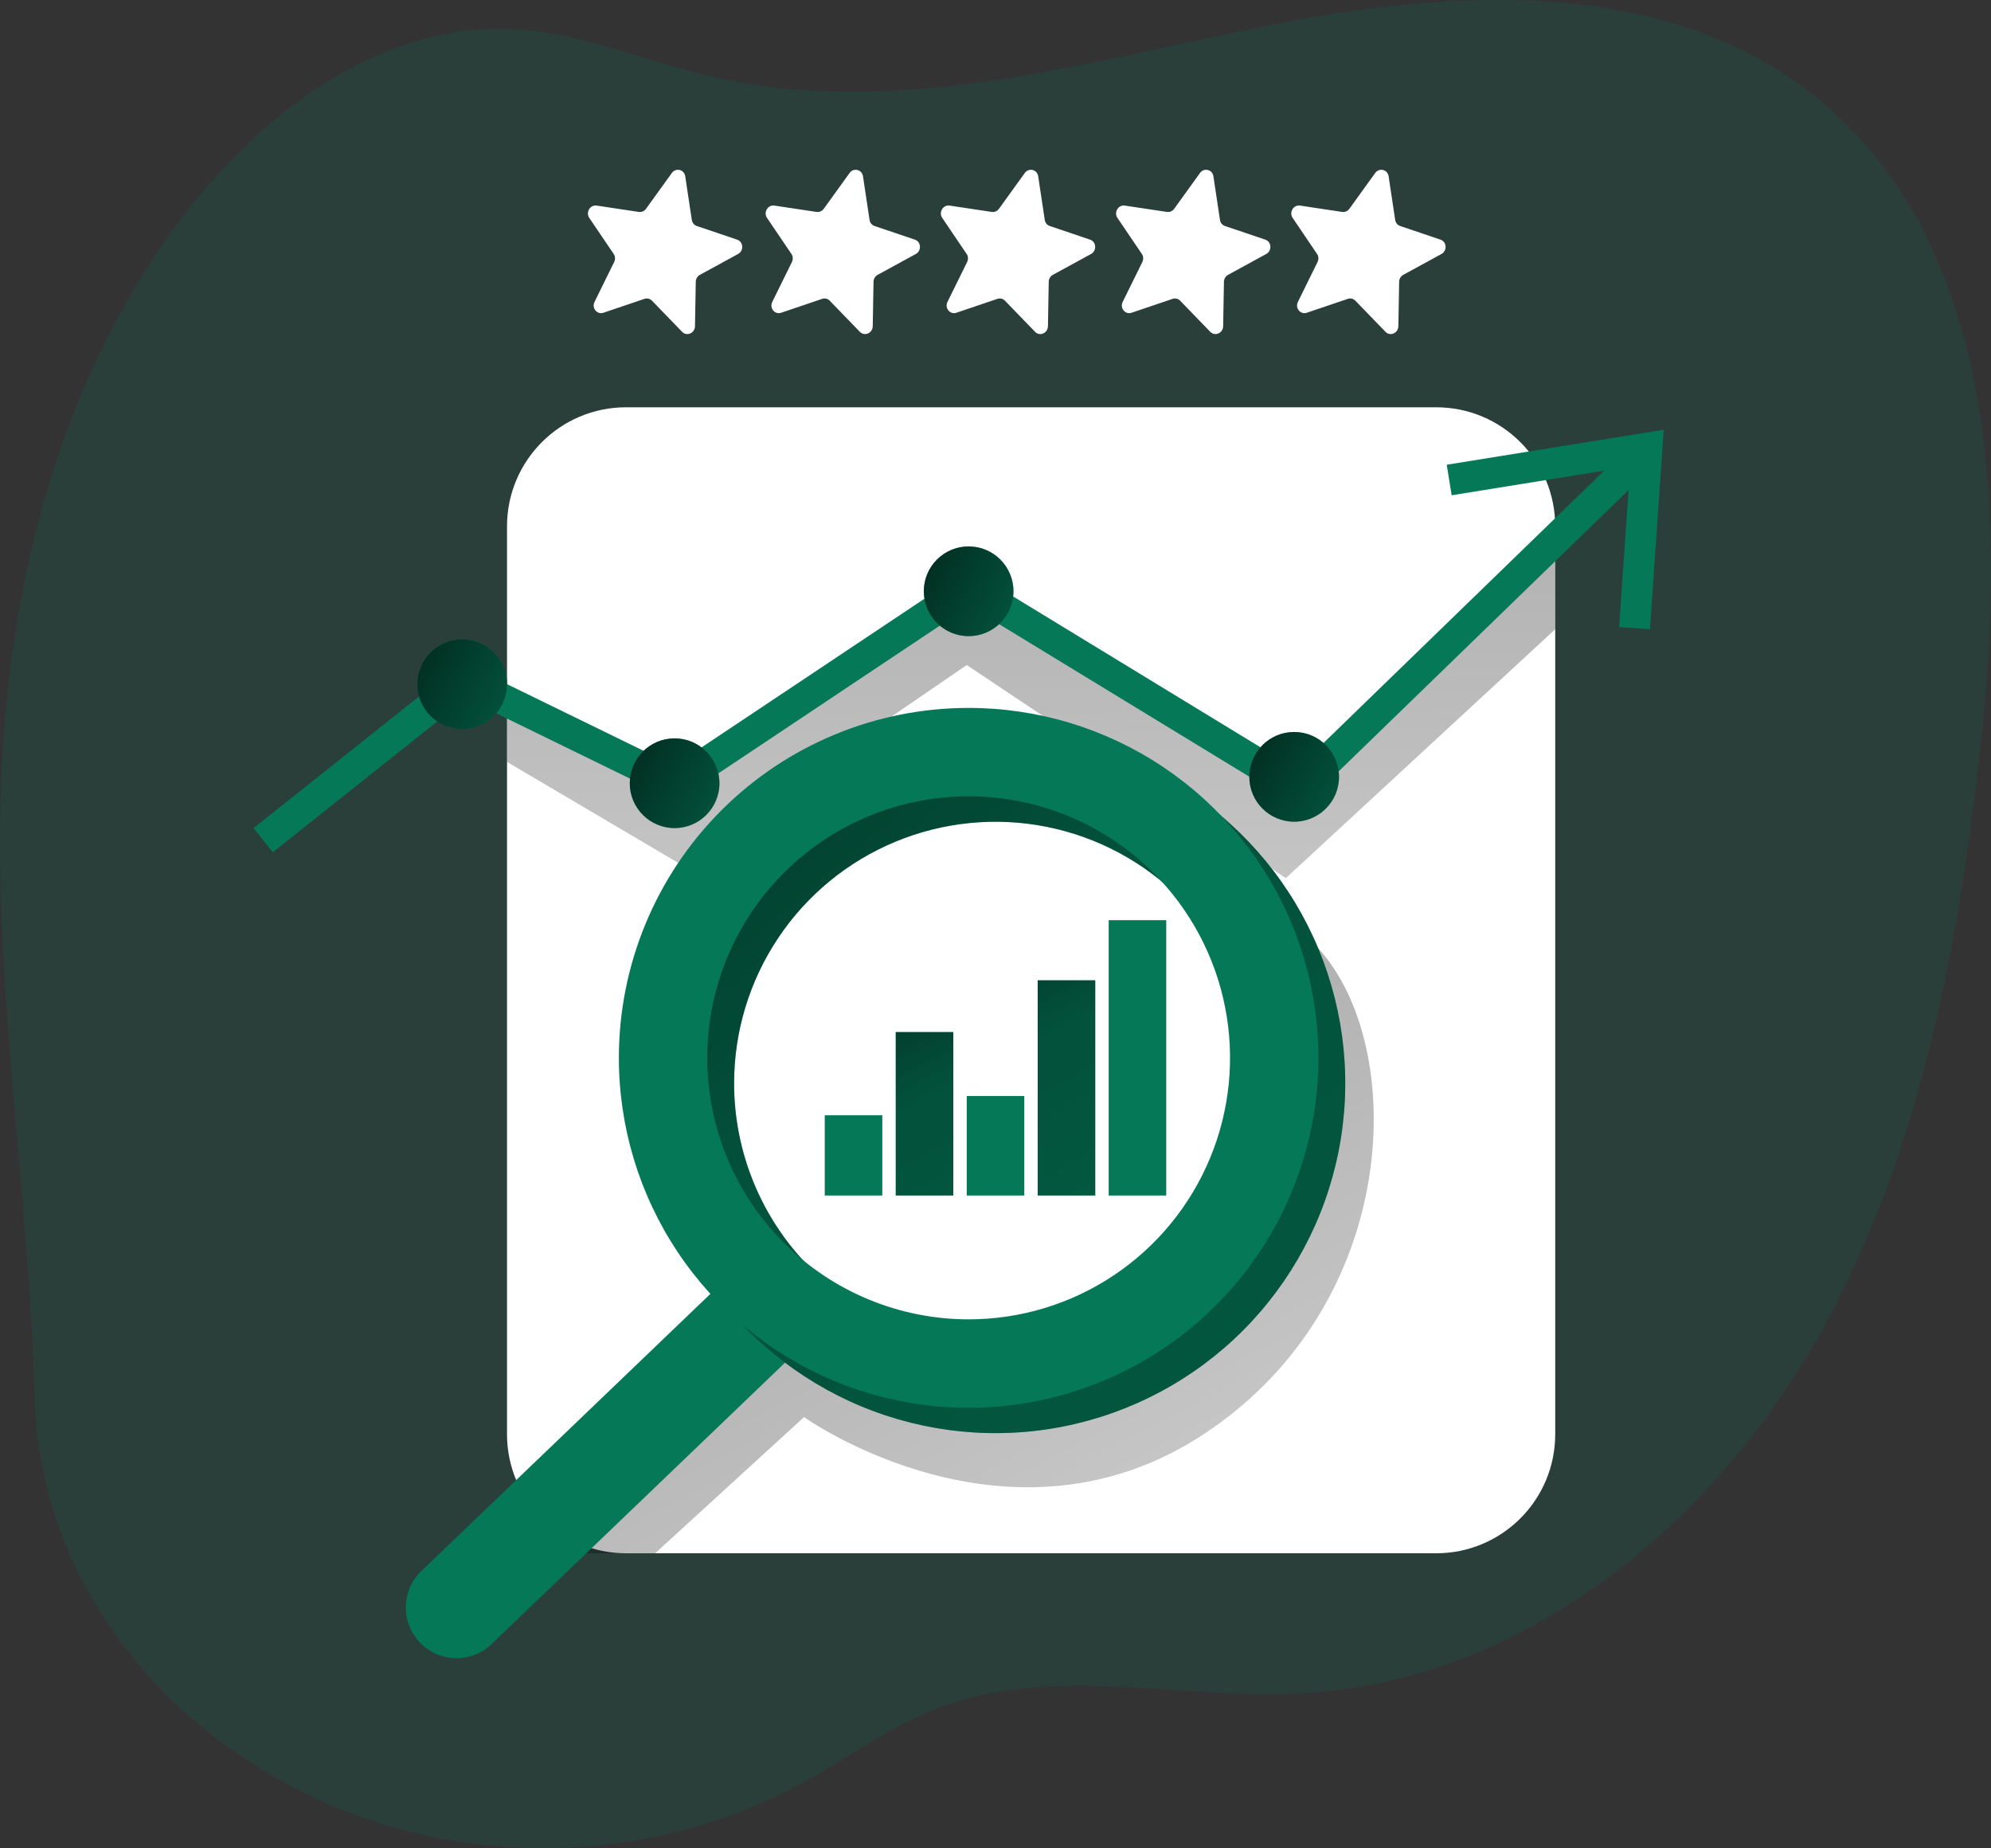 <svg width="250" height="232" viewBox="0 0 250 232" fill="none" xmlns="http://www.w3.org/2000/svg">
<rect x="0" y="0" width="250" height="232" fill="#333333" stroke="none"/>
<g clip-path="url(#clip0_5800_5549)">
<path opacity="0.18" d="M40.575 226.19C59.562 234.726 82.525 233.822 100.781 223.821C106.448 220.714 111.703 216.782 117.736 214.461C132.357 208.84 148.736 213.527 164.366 212.51C190.761 210.795 213.931 192.328 227.328 169.516C240.725 146.705 245.77 119.992 248.676 93.695C251.93 64.293 250.703 29.8 227.353 11.648C208.686 -2.868 182.37 -1.426 159.192 3.224C136.014 7.874 112.191 15.021 89.194 9.592C80.9 7.642 72.89 4.068 64.379 3.65C49.199 2.899 35.191 12.414 25.438 24.083C8.704 44.095 1.382 70.64 0.195 96.7C-0.994 122.851 3.635 149.144 4.331 175.163C4.936 197.957 19.636 216.765 40.575 226.19Z" fill="#047857"/>
<path d="M180.337 51.131H78.607C70.354 51.131 63.663 57.824 63.663 66.08V180.051C63.663 188.307 70.354 195 78.607 195H180.337C188.591 195 195.281 188.307 195.281 180.051V66.08C195.281 57.824 188.591 51.131 180.337 51.131Z" fill="white"/>
<path d="M82.264 195L100.959 177.902C100.959 177.902 126.722 196.304 151.344 179.92C175.966 163.537 176.78 131.405 165.545 119.073C154.311 106.74 154.448 115.514 154.448 115.514C154.448 115.514 171.971 163.955 133.922 168.815C95.872 173.675 92.185 162.845 92.185 162.845L69.042 195H82.264Z" fill="url(#paint0_linear_5800_5549)"/>
<path d="M63.663 95.65L85.156 108.323L121.388 83.488L161.452 110.246L195.281 78.993V68.599L160.922 98.327L121.711 76.076L84.645 96.128L63.663 88.872V95.65Z" fill="url(#paint1_linear_5800_5549)"/>
<path d="M34.255 106.998L31.839 103.958L58.023 83.137L84.645 96.128L121.618 71.471L162.789 96.569L204.403 56.204L207.104 58.991L163.335 101.447L121.711 76.076L84.943 100.595L58.524 87.702L34.255 106.998Z" fill="#047857"/>
<path d="M52.826 197.308C52.235 197.899 51.766 198.6 51.446 199.372C51.126 200.145 50.961 200.972 50.961 201.808C50.961 202.644 51.126 203.471 51.446 204.243C51.766 205.016 52.235 205.717 52.826 206.308C53.417 206.899 54.118 207.368 54.89 207.688C55.661 208.008 56.489 208.173 57.324 208.173C58.16 208.173 58.987 208.008 59.759 207.688C60.531 207.368 61.232 206.899 61.823 206.308L101.64 168.131C102.832 166.938 103.502 165.319 103.502 163.632C103.502 161.944 102.832 160.326 101.64 159.132C100.446 157.939 98.828 157.269 97.141 157.269C95.454 157.269 93.836 157.939 92.643 159.132L52.826 197.308Z" fill="#047857"/>
<path d="M81.083 135.99C81.084 144.678 83.66 153.172 88.486 160.396C93.312 167.62 100.171 173.25 108.195 176.575C116.22 179.899 125.051 180.769 133.569 179.073C142.088 177.378 149.913 173.194 156.055 167.05C162.197 160.906 166.379 153.078 168.074 144.557C169.768 136.035 168.898 127.202 165.574 119.175C162.25 111.148 156.621 104.287 149.399 99.46C142.177 94.633 133.686 92.057 125 92.057C119.233 92.057 113.522 93.193 108.193 95.401C102.865 97.609 98.023 100.845 93.945 104.925C89.867 109.004 86.632 113.847 84.425 119.178C82.218 124.508 81.083 130.221 81.083 135.99ZM92.177 135.99C92.179 129.496 94.105 123.149 97.713 117.751C101.32 112.353 106.447 108.146 112.445 105.662C118.442 103.178 125.042 102.529 131.408 103.796C137.775 105.064 143.622 108.192 148.212 112.784C152.801 117.376 155.927 123.226 157.193 129.595C158.458 135.963 157.808 142.565 155.324 148.564C152.839 154.563 148.632 159.69 143.235 163.297C137.837 166.905 131.491 168.83 125 168.83C120.689 168.83 116.42 167.981 112.437 166.331C108.454 164.68 104.836 162.261 101.788 159.212C98.74 156.162 96.322 152.541 94.673 148.557C93.024 144.573 92.176 140.302 92.177 135.99Z" fill="#047857"/>
<path d="M81.083 135.99C81.084 144.678 83.66 153.172 88.486 160.396C93.312 167.62 100.171 173.25 108.195 176.575C116.22 179.899 125.051 180.769 133.569 179.073C142.088 177.378 149.913 173.194 156.055 167.05C162.197 160.906 166.379 153.078 168.074 144.557C169.768 136.035 168.898 127.202 165.574 119.175C162.25 111.148 156.621 104.287 149.399 99.46C142.177 94.633 133.686 92.057 125 92.057C119.233 92.057 113.522 93.193 108.193 95.401C102.865 97.609 98.023 100.845 93.945 104.925C89.867 109.004 86.632 113.847 84.425 119.178C82.218 124.508 81.083 130.221 81.083 135.99ZM92.177 135.99C92.179 129.496 94.105 123.149 97.713 117.751C101.32 112.353 106.447 108.146 112.445 105.662C118.442 103.178 125.042 102.529 131.408 103.796C137.775 105.064 143.622 108.192 148.212 112.784C152.801 117.376 155.927 123.226 157.193 129.595C158.458 135.963 157.808 142.565 155.324 148.564C152.839 154.563 148.632 159.69 143.235 163.297C137.837 166.905 131.491 168.83 125 168.83C120.689 168.83 116.42 167.981 112.437 166.331C108.454 164.68 104.836 162.261 101.788 159.212C98.74 156.162 96.322 152.541 94.673 148.557C93.024 144.573 92.176 140.302 92.177 135.99Z" fill="url(#paint2_linear_5800_5549)"/>
<path d="M77.709 132.802C77.708 141.492 80.284 149.986 85.109 157.211C89.935 164.436 96.794 170.068 104.82 173.393C112.845 176.719 121.676 177.589 130.196 175.894C138.716 174.199 146.542 170.014 152.684 163.87C158.826 157.726 163.009 149.897 164.704 141.375C166.398 132.853 165.528 124.019 162.204 115.991C158.88 107.963 153.25 101.102 146.027 96.275C138.804 91.447 130.312 88.871 121.626 88.872C109.978 88.872 98.808 93.5 90.572 101.739C82.335 109.977 77.709 121.151 77.709 132.802ZM88.805 132.802C88.805 126.308 90.73 119.96 94.336 114.56C97.942 109.161 103.069 104.952 109.066 102.467C115.064 99.981 121.664 99.331 128.031 100.598C134.398 101.864 140.247 104.992 144.837 109.583C149.428 114.175 152.554 120.026 153.82 126.395C155.087 132.764 154.436 139.366 151.952 145.365C149.467 151.365 145.26 156.493 139.862 160.1C134.464 163.708 128.118 165.633 121.626 165.632C112.921 165.632 104.573 162.174 98.418 156.017C92.263 149.86 88.805 141.509 88.805 132.802Z" fill="#047857"/>
<path d="M207.177 78.993L203.304 78.725L204.696 58.56L182.277 62.176L181.659 58.343L208.904 53.951L207.177 78.993Z" fill="#047857"/>
<path d="M110.786 140.014H103.56V150.085H110.786V140.014Z" fill="#047857"/>
<path d="M119.701 129.567H112.474V150.085H119.701V129.567Z" fill="#047857"/>
<path d="M128.615 137.592H121.388V150.085H128.615V137.592Z" fill="#047857"/>
<path d="M137.526 123.067H130.299V150.085H137.526V123.067Z" fill="#047857"/>
<path d="M119.701 129.567H112.474V150.085H119.701V129.567Z" fill="url(#paint3_linear_5800_5549)"/>
<path d="M137.526 123.067H130.299V150.085H137.526V123.067Z" fill="url(#paint4_linear_5800_5549)"/>
<path d="M146.44 115.519H139.213V150.085H146.44V115.519Z" fill="#047857"/>
<path d="M121.628 79.862C124.737 79.862 127.258 77.341 127.258 74.231C127.258 71.12 124.737 68.599 121.628 68.599C118.519 68.599 115.998 71.12 115.998 74.231C115.998 77.341 118.519 79.862 121.628 79.862Z" fill="#047857"/>
<path d="M121.628 79.862C124.737 79.862 127.258 77.341 127.258 74.231C127.258 71.12 124.737 68.599 121.628 68.599C118.519 68.599 115.998 71.12 115.998 74.231C115.998 77.341 118.519 79.862 121.628 79.862Z" fill="url(#paint5_linear_5800_5549)"/>
<path d="M162.504 103.157C165.613 103.157 168.134 100.636 168.134 97.525C168.134 94.415 165.613 91.894 162.504 91.894C159.395 91.894 156.874 94.415 156.874 97.525C156.874 100.636 159.395 103.157 162.504 103.157Z" fill="#047857"/>
<path d="M162.504 103.157C165.613 103.157 168.134 100.636 168.134 97.525C168.134 94.415 165.613 91.894 162.504 91.894C159.395 91.894 156.874 94.415 156.874 97.525C156.874 100.636 159.395 103.157 162.504 103.157Z" fill="url(#paint6_linear_5800_5549)"/>
<path d="M58.033 91.528C61.142 91.528 63.663 89.007 63.663 85.897C63.663 82.787 61.142 80.265 58.033 80.265C54.924 80.265 52.403 82.787 52.403 85.897C52.403 89.007 54.924 91.528 58.033 91.528Z" fill="#047857"/>
<path d="M58.033 91.528C61.142 91.528 63.663 89.007 63.663 85.897C63.663 82.787 61.142 80.265 58.033 80.265C54.924 80.265 52.403 82.787 52.403 85.897C52.403 89.007 54.924 91.528 58.033 91.528Z" fill="url(#paint7_linear_5800_5549)"/>
<path d="M84.708 103.958C87.817 103.958 90.338 101.437 90.338 98.327C90.338 95.217 87.817 92.695 84.708 92.695C81.598 92.695 79.078 95.217 79.078 98.327C79.078 101.437 81.598 103.958 84.708 103.958Z" fill="#047857"/>
<path d="M84.708 103.958C87.817 103.958 90.338 101.437 90.338 98.327C90.338 95.217 87.817 92.695 84.708 92.695C81.598 92.695 79.078 95.217 79.078 98.327C79.078 101.437 81.598 103.958 84.708 103.958Z" fill="url(#paint8_linear_5800_5549)"/>
<path d="M81.867 37.749C81.62 37.494 81.255 37.405 80.919 37.519L75.767 39.263C74.969 39.533 74.27 38.677 74.653 37.899L77.121 32.888C77.281 32.562 77.257 32.175 77.058 31.881L73.991 27.354C73.516 26.652 74.097 25.686 74.919 25.81L80.212 26.606C80.557 26.658 80.905 26.507 81.116 26.214L84.359 21.718C84.862 21.02 85.913 21.275 86.041 22.126L86.866 27.608C86.92 27.965 87.16 28.259 87.49 28.371L92.561 30.086C93.349 30.352 93.423 31.477 92.68 31.884L87.882 34.505C87.57 34.675 87.371 35.008 87.365 35.371L87.266 40.956C87.251 41.824 86.238 42.264 85.651 41.659L81.867 37.749Z" fill="white"/>
<path d="M104.186 37.749C103.939 37.494 103.574 37.405 103.238 37.519L98.086 39.263C97.287 39.533 96.588 38.677 96.972 37.899L99.439 32.888C99.6 32.562 99.576 32.175 99.376 31.881L96.31 27.354C95.835 26.652 96.416 25.686 97.238 25.81L102.531 26.606C102.876 26.658 103.224 26.507 103.435 26.214L106.677 21.718C107.181 21.02 108.232 21.275 108.36 22.126L109.185 27.608C109.239 27.965 109.479 28.259 109.809 28.371L114.88 30.086C115.668 30.352 115.742 31.477 114.999 31.884L110.201 34.505C109.889 34.675 109.69 35.008 109.684 35.371L109.585 40.956C109.569 41.824 108.556 42.264 107.97 41.659L104.186 37.749Z" fill="white"/>
<path d="M126.186 37.749C125.939 37.494 125.574 37.405 125.238 37.519L120.086 39.263C119.287 39.533 118.588 38.677 118.972 37.899L121.439 32.888C121.6 32.562 121.576 32.175 121.376 31.881L118.31 27.354C117.835 26.652 118.416 25.686 119.238 25.81L124.531 26.606C124.876 26.658 125.224 26.507 125.435 26.214L128.677 21.718C129.181 21.02 130.232 21.275 130.36 22.126L131.185 27.608C131.239 27.965 131.479 28.259 131.809 28.371L136.88 30.086C137.668 30.352 137.742 31.477 136.999 31.884L132.201 34.505C131.889 34.675 131.69 35.008 131.684 35.371L131.585 40.956C131.569 41.824 130.556 42.264 129.97 41.659L126.186 37.749Z" fill="white"/>
<path d="M148.186 37.749C147.939 37.494 147.574 37.405 147.238 37.519L142.086 39.263C141.287 39.533 140.588 38.677 140.972 37.899L143.439 32.888C143.6 32.562 143.576 32.175 143.376 31.881L140.31 27.354C139.835 26.652 140.416 25.686 141.238 25.81L146.531 26.606C146.876 26.658 147.224 26.507 147.435 26.214L150.677 21.718C151.181 21.02 152.232 21.275 152.36 22.126L153.185 27.608C153.239 27.965 153.479 28.259 153.809 28.371L158.88 30.086C159.668 30.352 159.742 31.477 158.999 31.884L154.201 34.505C153.889 34.675 153.69 35.008 153.684 35.371L153.585 40.956C153.569 41.824 152.556 42.264 151.97 41.659L148.186 37.749Z" fill="white"/>
<path d="M170.186 37.749C169.939 37.494 169.574 37.405 169.238 37.519L164.086 39.263C163.287 39.533 162.588 38.677 162.972 37.899L165.439 32.888C165.6 32.562 165.576 32.175 165.376 31.881L162.31 27.354C161.835 26.652 162.416 25.686 163.238 25.81L168.531 26.606C168.876 26.658 169.224 26.507 169.435 26.214L172.677 21.718C173.181 21.02 174.232 21.275 174.36 22.126L175.185 27.608C175.239 27.965 175.479 28.259 175.809 28.371L180.88 30.086C181.668 30.352 181.742 31.477 180.999 31.884L176.201 34.505C175.889 34.675 175.69 35.008 175.684 35.371L175.585 40.956C175.569 41.824 174.556 42.264 173.97 41.659L170.186 37.749Z" fill="white"/>
</g>
<defs>
<linearGradient id="paint0_linear_5800_5549" x1="83.809" y1="92.092" x2="198.769" y2="312.364" gradientUnits="userSpaceOnUse">
<stop offset="0.01"/>
<stop offset="0.08" stop-opacity="0.69"/>
<stop offset="0.21" stop-opacity="0.32"/>
<stop offset="1" stop-opacity="0"/>
</linearGradient>
<linearGradient id="paint1_linear_5800_5549" x1="128.895" y1="3.219" x2="130.719" y2="252.259" gradientUnits="userSpaceOnUse">
<stop offset="0.01"/>
<stop offset="0.08" stop-opacity="0.69"/>
<stop offset="0.21" stop-opacity="0.32"/>
<stop offset="1" stop-opacity="0"/>
</linearGradient>
<linearGradient id="paint2_linear_5800_5549" x1="26.86" y1="21.714" x2="460.644" y2="526.501" gradientUnits="userSpaceOnUse">
<stop offset="0.01"/>
<stop offset="0.08" stop-opacity="0.69"/>
<stop offset="0.21" stop-opacity="0.32"/>
<stop offset="1" stop-opacity="0"/>
</linearGradient>
<linearGradient id="paint3_linear_5800_5549" x1="99.054" y1="107.574" x2="175.695" y2="252.6" gradientUnits="userSpaceOnUse">
<stop offset="0.01"/>
<stop offset="0.08" stop-opacity="0.69"/>
<stop offset="0.21" stop-opacity="0.32"/>
<stop offset="1" stop-opacity="0"/>
</linearGradient>
<linearGradient id="paint4_linear_5800_5549" x1="114.334" y1="99.501" x2="190.975" y2="244.525" gradientUnits="userSpaceOnUse">
<stop offset="0.01"/>
<stop offset="0.08" stop-opacity="0.69"/>
<stop offset="0.21" stop-opacity="0.32"/>
<stop offset="1" stop-opacity="0"/>
</linearGradient>
<linearGradient id="paint5_linear_5800_5549" x1="104.488" y1="64.971" x2="212.571" y2="123.327" gradientUnits="userSpaceOnUse">
<stop offset="0.01"/>
<stop offset="0.08" stop-opacity="0.69"/>
<stop offset="0.21" stop-opacity="0.32"/>
<stop offset="1" stop-opacity="0"/>
</linearGradient>
<linearGradient id="paint6_linear_5800_5549" x1="145.367" y1="88.266" x2="253.447" y2="146.622" gradientUnits="userSpaceOnUse">
<stop offset="0.01"/>
<stop offset="0.08" stop-opacity="0.69"/>
<stop offset="0.21" stop-opacity="0.32"/>
<stop offset="1" stop-opacity="0"/>
</linearGradient>
<linearGradient id="paint7_linear_5800_5549" x1="40.896" y1="76.637" x2="148.976" y2="134.993" gradientUnits="userSpaceOnUse">
<stop offset="0.01"/>
<stop offset="0.08" stop-opacity="0.69"/>
<stop offset="0.21" stop-opacity="0.32"/>
<stop offset="1" stop-opacity="0"/>
</linearGradient>
<linearGradient id="paint8_linear_5800_5549" x1="67.57" y1="89.067" x2="175.651" y2="147.421" gradientUnits="userSpaceOnUse">
<stop offset="0.01"/>
<stop offset="0.08" stop-opacity="0.69"/>
<stop offset="0.21" stop-opacity="0.32"/>
<stop offset="1" stop-opacity="0"/>
</linearGradient>
<clipPath id="clip0_5800_5549">
<rect width="250" height="232" fill="white"/>
</clipPath>
</defs>
</svg>
